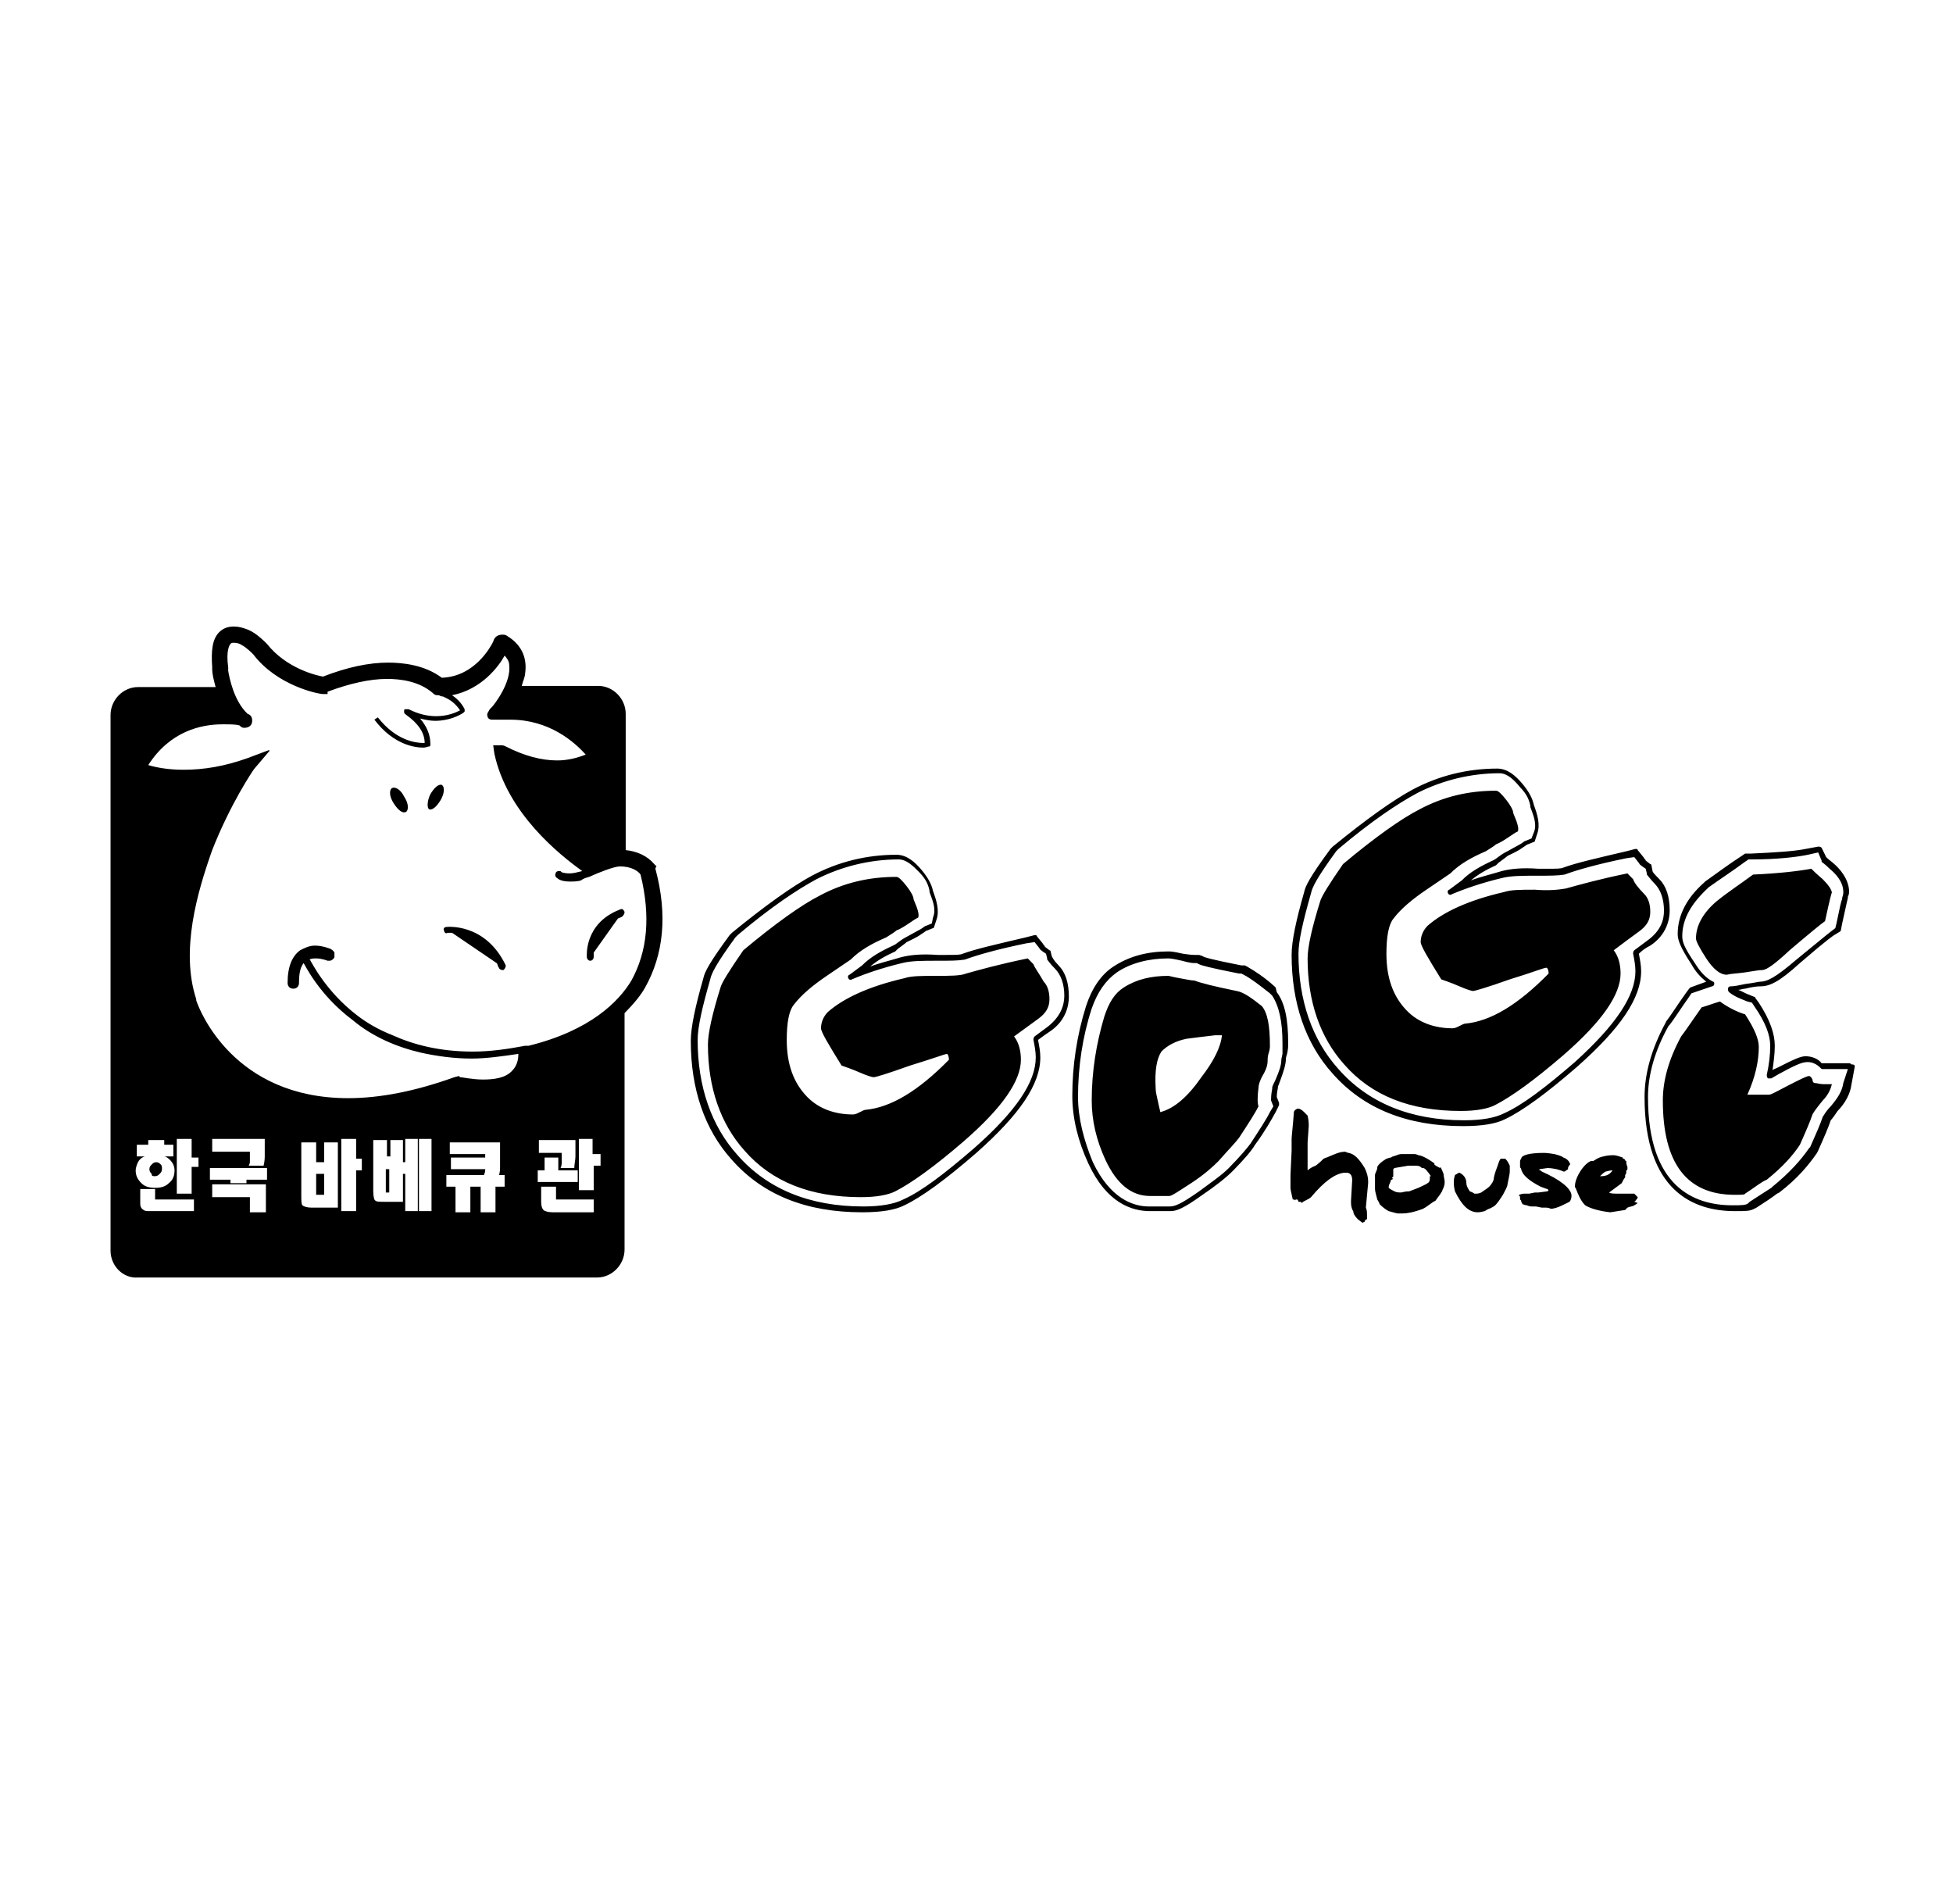 <svg width="159" height="155" viewBox="0 0 159 155" fill="none" xmlns="http://www.w3.org/2000/svg">
<path d="M111.106 95.083C111.292 95.462 111.385 95.841 111.385 96.126C111.385 96.22 111.385 96.22 111.385 96.315L111.199 98.306C111.292 98.496 111.292 98.685 111.292 98.969C111.292 99.159 111.292 99.254 111.292 99.254C111.199 99.254 111.106 99.349 111.106 99.444L110.92 99.538L110.548 99.254C110.269 98.969 110.176 98.78 110.176 98.59C110.083 98.496 109.99 98.211 109.99 97.927C109.99 97.832 109.99 97.737 109.99 97.737L110.083 96.126V96.031C110.083 95.651 109.897 95.462 109.618 95.462C109.618 95.462 109.525 95.462 109.432 95.462C108.688 95.557 107.851 96.126 106.735 97.453C106.642 97.547 106.456 97.642 106.084 97.832L105.991 97.927L105.898 97.832H105.806H105.713C105.713 97.832 105.713 97.737 105.62 97.642C105.527 97.642 105.434 97.642 105.434 97.737C105.434 97.642 105.341 97.642 105.248 97.642C105.155 97.168 105.062 96.884 105.062 96.694V95.746C105.062 95.651 105.062 95.651 105.062 95.651L105.155 93.661C105.155 93.566 105.155 93.471 105.155 93.376C105.155 93.281 105.155 93.281 105.155 93.187C105.155 93.092 105.155 93.092 105.155 92.997C105.155 92.997 105.155 92.902 105.155 92.713C105.155 92.523 105.248 91.765 105.341 90.532C105.341 90.437 105.434 90.343 105.62 90.248H105.713C105.806 90.248 105.991 90.343 106.177 90.532C106.27 90.627 106.363 90.722 106.456 90.817C106.549 91.196 106.549 91.48 106.549 91.67L106.456 92.997V93.376V93.85V95.272C106.549 95.177 106.828 94.988 107.107 94.893C107.107 94.893 107.386 94.704 107.758 94.324C107.944 94.23 108.037 94.23 108.223 94.135C108.688 93.945 109.06 93.755 109.525 93.755C109.711 93.85 109.804 93.85 109.804 93.85C110.269 93.945 110.641 94.324 111.106 95.083ZM117.523 95.557C117.523 95.746 117.616 96.031 117.616 96.22C117.616 96.505 117.523 96.694 117.43 96.884C117.43 96.884 117.43 96.979 117.337 97.073C117.244 97.263 117.058 97.453 116.872 97.737C116.5 97.927 116.221 98.211 115.849 98.401C115.105 98.685 114.547 98.78 114.175 98.78H113.896H113.803C113.71 98.78 113.431 98.685 113.059 98.59C112.873 98.496 112.594 98.306 112.315 98.022C112.315 97.927 112.222 97.832 112.129 97.642C112.036 97.263 111.943 96.979 111.943 96.789V96.315V95.651C111.943 95.651 111.943 95.557 112.036 95.367C112.129 95.177 112.129 95.083 112.129 94.988C112.222 94.798 112.408 94.609 112.873 94.324C112.966 94.324 113.059 94.23 113.245 94.23C113.245 94.23 113.338 94.135 113.431 94.135L113.71 94.04C113.896 93.945 114.082 93.945 114.175 93.945H115.105C115.198 93.945 115.291 93.945 115.477 94.04C115.663 94.04 116.128 94.23 116.779 94.704V94.798C116.872 94.893 117.058 94.988 117.244 95.083C117.244 94.893 117.337 95.083 117.523 95.557ZM116.5 95.746C116.221 95.367 116.035 95.083 115.849 95.083H115.756C115.663 94.988 115.57 94.893 115.291 94.893H115.198H114.64L113.524 95.083L113.431 95.177V95.557C113.431 95.557 113.431 95.651 113.431 95.746C113.431 95.746 113.431 95.841 113.338 95.841C113.338 95.936 113.338 95.936 113.431 95.936C113.338 96.031 113.338 96.031 113.245 96.031C113.245 96.031 113.245 96.126 113.152 96.315C113.059 96.505 113.059 96.6 113.059 96.6C113.059 96.6 113.059 96.6 113.059 96.694C113.152 96.789 113.338 96.884 113.524 96.979C113.71 97.073 113.896 97.073 114.082 97.073C114.454 96.979 114.64 96.979 114.733 96.979L115.477 96.694C115.849 96.505 116.128 96.41 116.221 96.315C116.407 96.22 116.407 96.031 116.407 95.936V95.746H116.5ZM122.916 95.177C122.916 95.083 122.916 95.083 122.916 94.988C122.916 94.893 122.916 94.893 122.916 94.893C122.823 94.704 122.73 94.514 122.637 94.419C122.544 94.324 122.544 94.324 122.544 94.324H122.358C122.358 94.324 122.358 94.324 122.265 94.324H122.172C122.079 94.419 121.986 94.704 121.893 94.988C121.707 95.462 121.614 95.841 121.614 95.936C121.614 96.126 121.428 96.41 121.242 96.6C121.149 96.694 120.87 96.884 120.591 97.073C120.405 97.168 120.219 97.168 120.219 97.168H120.033C120.033 97.168 119.94 97.073 119.661 96.979C119.475 96.694 119.382 96.505 119.382 96.315C119.382 95.936 119.196 95.651 118.824 95.462C118.732 95.462 118.639 95.557 118.453 95.651C118.36 95.936 118.36 96.126 118.36 96.22C118.36 96.41 118.36 96.6 118.453 96.979C119.01 98.116 119.568 98.685 120.312 98.685C120.405 98.685 120.498 98.685 120.87 98.59C121.056 98.496 121.149 98.401 121.242 98.401C121.428 98.306 121.707 98.211 121.893 97.927C121.986 97.832 122.172 97.547 122.358 97.263C122.544 96.884 122.73 96.6 122.73 96.41C122.823 95.936 122.916 95.557 122.916 95.367C122.916 95.367 122.916 95.367 122.916 95.177C122.916 95.272 122.916 95.177 122.916 95.177ZM125.52 95.367C125.427 95.272 125.427 95.272 125.334 95.272C125.334 95.272 125.334 95.272 125.334 95.177L125.985 95.083C126.078 95.083 126.264 95.083 126.729 95.177C127.101 95.272 127.287 95.367 127.287 95.367H127.38L127.659 95.177V95.083C127.659 95.083 127.659 94.988 127.752 94.893C127.752 94.798 127.845 94.798 127.845 94.798C127.752 94.514 127.566 94.324 127.287 94.23C127.194 94.135 126.915 94.04 126.543 93.945C125.985 93.85 125.706 93.85 125.706 93.85C124.497 93.85 123.846 94.04 123.846 94.324C123.753 94.419 123.753 94.514 123.753 94.514V94.988C123.753 95.083 123.846 95.083 123.846 95.177C123.939 95.651 124.497 96.126 125.427 96.6C125.706 96.694 125.892 96.789 125.985 96.789C126.078 96.884 126.078 96.884 126.078 96.884C126.078 96.884 126.078 96.884 125.985 96.979L125.241 97.073H124.962L124.497 97.168H124.125C124.032 97.168 123.939 97.168 123.66 97.263C123.66 97.358 123.753 97.358 123.753 97.453C123.753 97.547 123.753 97.547 123.753 97.642L123.846 97.737C123.846 97.737 123.846 97.737 123.846 97.832C123.939 97.927 123.939 98.022 123.939 98.022C124.032 98.022 124.125 98.116 124.311 98.116C124.497 98.211 124.683 98.211 124.683 98.211H125.055L125.52 98.306C125.613 98.306 125.613 98.306 125.799 98.306H125.892C126.078 98.306 126.264 98.401 126.264 98.401C126.45 98.401 126.822 98.306 127.194 98.116C127.566 97.927 127.845 97.832 127.845 97.737C127.938 97.547 127.938 97.453 127.938 97.263C127.845 96.694 127.008 96.031 125.52 95.367ZM133.238 97.737C133.238 97.737 133.145 97.737 133.052 97.832C133.145 97.832 133.238 97.927 133.331 97.927C133.331 97.927 133.238 98.022 133.052 98.116C132.959 98.211 132.68 98.211 132.494 98.306C132.401 98.401 132.401 98.401 132.308 98.496L131.1 98.685C130.263 98.59 129.519 98.401 129.054 98.116C128.682 97.737 128.496 97.263 128.31 96.789C128.31 96.694 128.217 96.694 128.217 96.6C128.217 96.315 128.31 95.936 128.589 95.462C128.868 94.988 129.24 94.609 129.519 94.514C129.519 94.514 129.612 94.514 129.705 94.514C129.891 94.419 130.077 94.23 130.542 94.135C130.914 94.04 131.193 94.04 131.379 94.04C131.565 94.04 131.843 94.135 132.122 94.23V94.324C132.215 94.324 132.215 94.324 132.308 94.419C132.308 94.419 132.308 94.514 132.401 94.514C132.401 94.609 132.401 94.798 132.494 94.988V95.177C132.494 95.177 132.494 95.272 132.401 95.272V95.367C132.401 95.462 132.401 95.557 132.308 95.651C132.308 95.651 132.308 95.746 132.308 95.841C132.215 95.936 132.122 96.126 132.029 96.315L131.007 97.073C131.1 97.168 131.379 97.168 131.843 97.168H133.052C133.145 97.263 133.238 97.358 133.331 97.453C133.331 97.547 133.238 97.642 133.145 97.737C133.331 97.737 133.331 97.737 133.238 97.737ZM131.286 95.272C131.007 95.272 130.821 95.367 130.728 95.367C130.542 95.462 130.356 95.651 130.263 95.746C130.263 95.746 130.263 95.746 130.356 95.746C130.821 95.746 131.1 95.557 131.286 95.272ZM86.184 78.587C86.742 79.156 87.021 80.009 87.021 81.147C87.021 81.905 86.742 83.138 85.44 83.991C85.161 84.18 84.882 84.37 84.51 84.654C84.603 85.129 84.696 85.603 84.696 86.076C84.696 88.257 83.022 90.722 79.489 93.85C76.978 96.031 75.025 97.453 73.63 98.116C72.886 98.496 71.77 98.685 70.189 98.685C65.633 98.685 62.099 97.263 59.588 94.419C57.356 91.954 56.24 88.636 56.24 84.749C56.24 83.612 56.612 81.905 57.263 79.63C57.356 79.156 57.728 78.398 59.402 76.122L59.495 76.028L59.588 75.933C62.378 73.657 64.517 72.141 66.098 71.287C68.236 70.15 70.561 69.581 72.979 69.581C73.816 69.581 74.467 70.15 75.025 70.814C75.583 71.477 75.862 72.046 75.955 72.52C76.234 73.278 76.513 74.132 76.234 74.89L76.048 75.459C76.048 75.554 75.955 75.554 75.955 75.554L75.49 75.743C75.397 75.743 75.211 75.933 75.025 76.028C74.653 76.312 74.188 76.502 73.816 76.691C73.723 76.786 73.444 76.976 73.072 77.26L72.979 77.355L72.886 77.45C72.049 77.829 71.398 78.208 70.84 78.682C71.584 78.398 72.421 78.208 73.351 77.924C74.095 77.734 75.025 77.639 76.327 77.734C76.606 77.734 76.792 77.734 77.071 77.734C77.815 77.734 78.187 77.734 78.373 77.639C79.395 77.26 81.069 76.881 83.487 76.312L84.231 76.122C84.324 76.122 84.417 76.122 84.417 76.217L84.882 76.786C84.975 76.976 85.068 76.976 85.068 77.07L85.44 77.355C85.533 77.355 85.533 77.45 85.533 77.45L85.626 77.829C85.719 78.018 85.812 78.208 86.184 78.587ZM86.649 81.052C86.649 80.104 86.37 79.346 85.905 78.872C85.44 78.398 85.347 78.208 85.254 78.113C85.254 78.113 85.254 78.113 85.254 78.018L85.161 77.639L84.882 77.45C84.789 77.355 84.696 77.355 84.603 77.165L84.231 76.691L83.58 76.786C81.255 77.26 79.582 77.734 78.559 78.113C78.001 78.208 77.35 78.208 76.327 78.208C75.118 78.208 74.188 78.208 73.444 78.398C71.863 78.777 70.468 79.251 69.352 79.725C69.259 79.82 69.073 79.725 69.073 79.63C68.98 79.535 69.073 79.346 69.166 79.346L70.189 78.587C70.84 77.924 71.677 77.45 72.7 76.976L72.886 76.881C73.258 76.596 73.537 76.407 73.723 76.312C74.095 76.122 74.56 75.838 74.932 75.648C75.118 75.554 75.304 75.364 75.397 75.364L75.862 75.174L75.955 74.7C76.234 74.037 75.955 73.373 75.676 72.615C75.676 72.615 75.676 72.615 75.676 72.52C75.583 72.046 75.397 71.572 74.839 71.003C74.374 70.529 73.816 69.96 73.165 69.96C70.84 69.96 68.515 70.529 66.47 71.572C64.889 72.425 62.75 73.847 60.053 76.122L59.96 76.217L59.867 76.312C58.286 78.492 57.914 79.251 57.821 79.725C57.17 82 56.798 83.612 56.798 84.654C56.798 88.447 57.914 91.67 60.053 94.04C62.471 96.789 65.912 98.211 70.282 98.211C71.677 98.211 72.793 98.022 73.537 97.642C75.025 96.979 76.885 95.557 79.303 93.471C82.743 90.437 84.324 88.067 84.324 86.076C84.324 85.603 84.231 85.129 84.138 84.654C84.138 84.56 84.138 84.465 84.231 84.37C84.603 84.086 84.882 83.896 85.254 83.612C86.37 82.758 86.649 81.811 86.649 81.052ZM84.138 78.492C84.045 78.398 83.859 78.208 83.673 78.018C81.348 78.492 79.674 78.966 78.652 79.251C78.187 79.44 77.35 79.44 76.141 79.44C75.025 79.44 74.188 79.44 73.63 79.63C70.747 80.294 68.701 81.242 67.4 82.379C67.028 82.758 66.841 83.233 66.841 83.707C66.841 83.991 67.4 84.939 68.515 86.74C68.794 86.835 69.352 87.025 70.003 87.309C70.654 87.593 71.026 87.688 71.119 87.688C71.305 87.688 72.235 87.404 74.095 86.74C75.955 86.171 76.978 85.792 77.071 85.792C77.164 85.792 77.257 85.982 77.257 86.266C74.746 88.826 72.514 90.153 70.468 90.343C70.375 90.343 70.189 90.437 70.003 90.532C69.817 90.627 69.631 90.722 69.445 90.722C67.957 90.722 66.656 90.248 65.726 89.3C64.61 88.162 64.052 86.645 64.052 84.654C64.052 83.233 64.238 82.284 64.61 81.811C65.261 80.957 66.191 80.199 67.306 79.44L69.259 78.113C70.003 77.355 71.026 76.786 72.142 76.312C72.607 76.028 72.886 75.838 72.979 75.743C73.537 75.554 74.467 74.795 74.746 74.7C74.932 74.321 74.374 73.278 74.374 73.183C74.374 72.994 74.188 72.615 73.816 72.141C73.444 71.667 73.165 71.382 72.979 71.382C70.747 71.382 68.701 71.856 66.749 72.899C65.261 73.657 63.122 75.174 60.518 77.355C59.402 78.966 58.751 80.009 58.658 80.388C58.007 82.474 57.635 84.086 57.635 85.034C57.635 88.541 58.658 91.48 60.611 93.661C62.843 96.22 66.005 97.453 70.096 97.453C71.398 97.453 72.328 97.263 72.886 96.979C74.188 96.315 76.048 94.988 78.466 92.902C81.627 90.153 83.115 87.973 83.115 86.266C83.115 85.508 82.929 84.844 82.557 84.37C83.208 83.896 83.859 83.422 84.51 82.948C85.161 82.474 85.44 82 85.44 81.337C85.44 80.673 85.254 80.199 84.975 79.914C84.603 79.251 84.231 78.777 84.138 78.492ZM133.424 77.639C133.517 78.113 133.61 78.587 133.61 79.061C133.61 81.242 131.936 83.707 128.403 86.835C125.892 89.015 123.939 90.437 122.544 91.101C121.8 91.48 120.684 91.67 119.103 91.67C114.547 91.67 111.013 90.248 108.502 87.404C106.27 84.939 105.155 81.621 105.155 77.734C105.155 76.596 105.527 74.89 106.177 72.615C106.27 72.141 106.642 71.382 108.316 69.107L108.409 69.012L108.502 68.918C111.292 66.642 113.431 65.125 115.012 64.272C117.151 63.135 119.475 62.566 121.893 62.566C122.73 62.566 123.381 63.135 123.939 63.798C124.497 64.462 124.776 65.031 124.869 65.505C125.148 66.263 125.427 67.116 125.148 67.875L124.962 68.444C124.962 68.538 124.869 68.538 124.869 68.538L124.404 68.728C124.311 68.728 124.125 68.918 123.939 69.012C123.567 69.297 123.102 69.486 122.73 69.676C122.637 69.771 122.358 69.96 121.986 70.245L121.893 70.34L121.8 70.434C120.963 70.814 120.312 71.193 119.754 71.667C120.498 71.382 121.335 71.193 122.265 70.908C123.009 70.719 123.939 70.624 125.241 70.719C125.52 70.719 125.706 70.719 125.985 70.719C126.729 70.719 127.101 70.719 127.287 70.624C128.31 70.245 129.984 69.865 132.401 69.297L133.145 69.107C133.238 69.107 133.331 69.107 133.331 69.202L133.796 69.771C133.889 69.96 133.982 69.96 133.982 70.055L134.354 70.34C134.447 70.34 134.447 70.434 134.447 70.434L134.54 70.908C134.54 71.003 134.726 71.193 135.098 71.572C135.656 72.141 135.935 72.994 135.935 74.132C135.935 74.89 135.656 76.122 134.354 76.976C133.982 77.165 133.703 77.355 133.424 77.639ZM133.145 79.061C133.145 78.587 133.052 78.113 132.959 77.639C132.959 77.544 132.959 77.45 133.052 77.355C133.424 77.07 133.703 76.881 134.075 76.596C135.284 75.743 135.47 74.795 135.47 74.132C135.47 73.183 135.191 72.425 134.726 71.951C134.354 71.572 134.168 71.287 134.075 71.193C134.075 71.193 134.075 71.193 134.075 71.098L133.982 70.719L133.703 70.529C133.61 70.434 133.517 70.434 133.424 70.245L133.052 69.771L132.401 69.865C130.077 70.34 128.403 70.814 127.38 71.193C126.822 71.287 126.171 71.287 125.148 71.287C123.939 71.287 123.009 71.287 122.265 71.477C120.684 71.856 119.289 72.33 118.174 72.804C118.081 72.899 117.895 72.804 117.895 72.71C117.802 72.615 117.895 72.425 117.988 72.425L119.01 71.667C119.661 71.003 120.498 70.529 121.521 70.055L121.707 69.96C122.079 69.676 122.358 69.486 122.544 69.391C122.916 69.202 123.381 68.918 123.753 68.728C123.939 68.633 124.125 68.444 124.218 68.444L124.683 68.254L124.869 67.78C125.148 67.116 124.869 66.453 124.59 65.694C124.59 65.694 124.59 65.694 124.59 65.599C124.497 65.125 124.311 64.651 123.753 64.083C123.288 63.514 122.73 62.945 122.079 62.945C119.754 62.945 117.43 63.514 115.384 64.557C113.803 65.41 111.664 66.832 108.967 69.107L108.874 69.202L108.781 69.297C107.2 71.477 106.828 72.236 106.735 72.71C106.084 74.985 105.713 76.596 105.713 77.639C105.713 81.431 106.828 84.654 108.967 87.025C111.385 89.774 114.826 91.196 119.196 91.196C120.591 91.196 121.707 91.006 122.451 90.627C123.939 89.963 125.799 88.541 128.217 86.456C131.565 83.422 133.145 81.052 133.145 79.061ZM133.424 75.838C134.075 75.364 134.354 74.89 134.354 74.226C134.354 73.563 134.168 73.089 133.889 72.804C133.331 72.236 133.052 71.856 132.959 71.572C132.866 71.477 132.68 71.287 132.494 71.098C130.17 71.572 128.496 72.046 127.473 72.33C126.915 72.425 126.078 72.52 124.962 72.425C123.846 72.425 123.009 72.425 122.451 72.615C119.568 73.278 117.523 74.226 116.221 75.364C115.849 75.743 115.663 76.217 115.663 76.691C115.663 76.976 116.221 77.924 117.337 79.725C117.616 79.82 118.174 80.009 118.824 80.294C119.475 80.578 119.847 80.673 119.94 80.673C120.033 80.673 121.056 80.388 122.916 79.725C124.776 79.156 125.706 78.777 125.892 78.777C125.985 78.777 126.078 78.966 126.078 79.251C123.567 81.811 121.335 83.138 119.289 83.327C119.196 83.327 119.01 83.422 118.824 83.517C118.639 83.612 118.453 83.707 118.267 83.707C116.779 83.707 115.477 83.233 114.547 82.284C113.431 81.147 112.873 79.63 112.873 77.639C112.873 76.217 113.059 75.269 113.431 74.795C114.082 73.942 115.012 73.183 116.128 72.425L118.081 71.098C118.825 70.34 119.847 69.771 120.963 69.297C121.428 69.012 121.707 68.823 121.8 68.728C122.358 68.538 123.288 67.78 123.567 67.685C123.753 67.306 123.195 66.263 123.195 66.168C123.195 65.979 123.009 65.599 122.637 65.125C122.265 64.651 121.986 64.367 121.8 64.367C119.568 64.367 117.523 64.841 115.57 65.884C114.082 66.642 111.943 68.159 109.339 70.34C108.223 71.951 107.572 72.994 107.479 73.373C106.828 75.459 106.456 77.07 106.456 78.018C106.456 81.526 107.479 84.465 109.432 86.645C111.664 89.205 114.826 90.437 118.917 90.437C120.219 90.437 121.149 90.248 121.707 89.963C123.009 89.3 124.869 87.973 127.287 85.887C130.449 83.138 131.936 80.957 131.936 79.251C131.936 78.492 131.751 77.829 131.379 77.355C132.122 76.786 132.773 76.312 133.424 75.838ZM103.946 80.768C104.597 81.621 104.876 82.948 104.876 84.939C104.876 85.129 104.876 85.413 104.783 85.792C104.69 86.076 104.69 86.171 104.69 86.171C104.69 86.645 104.504 87.214 104.225 87.973C104.132 88.257 104.039 88.447 104.039 88.447V88.541C103.946 89.015 103.946 89.205 103.946 89.3L104.132 89.774C104.132 89.869 104.132 89.963 104.132 89.963L103.853 90.532C103.481 91.196 103.016 92.049 102.179 93.187C101.9 93.661 101.342 94.324 100.412 95.272C99.854 95.841 99.017 96.505 97.901 97.263C96.32 98.401 95.762 98.59 95.297 98.59H93.624C92.136 98.59 90.09 97.927 88.602 94.704C87.765 92.902 87.3 91.006 87.3 89.205C87.3 86.74 87.672 84.275 88.416 81.905C88.881 80.483 89.625 79.346 90.648 78.682C91.95 77.829 93.438 77.45 95.111 77.45C95.297 77.45 95.483 77.45 96.32 77.639C96.971 77.734 97.157 77.734 97.25 77.734H97.529H97.622L97.901 77.829C97.994 77.924 98.645 78.113 101.063 78.587H101.249C101.249 78.587 101.249 78.587 101.342 78.587L101.528 78.682C102.179 79.061 102.923 79.535 103.76 80.294L103.853 80.388L103.946 80.768ZM104.411 84.939C104.411 83.138 104.132 81.905 103.574 81.052L103.481 80.957L103.388 80.862C102.551 80.199 101.807 79.63 101.249 79.346L101.063 79.251H100.877C98.459 78.777 97.808 78.587 97.622 78.492L97.436 78.398H97.25C97.157 78.398 96.878 78.398 96.227 78.208C95.39 78.018 95.204 78.018 95.111 78.018C93.531 78.018 92.043 78.398 90.927 79.156C89.997 79.82 89.346 80.768 88.881 82.095C88.137 84.37 87.765 86.835 87.765 89.3C87.765 91.006 88.23 92.807 88.974 94.609C90.369 97.547 92.229 98.211 93.531 98.211H95.204C95.669 98.211 96.134 98.022 97.622 96.979C98.645 96.22 99.482 95.651 100.04 95.083C100.97 94.135 101.528 93.471 101.807 93.092C102.551 91.954 103.109 91.101 103.388 90.532L103.667 90.058L103.481 89.584V89.489C103.481 89.395 103.481 89.11 103.574 88.636V88.541C103.574 88.447 103.667 88.257 103.853 87.878C104.132 87.214 104.318 86.74 104.318 86.266C104.318 86.266 104.318 86.171 104.411 85.792C104.411 85.318 104.411 85.129 104.411 84.939ZM102.737 81.905C103.202 82.474 103.388 83.517 103.388 85.129C103.388 85.223 103.388 85.413 103.295 85.697C103.202 85.982 103.202 86.171 103.202 86.361C103.202 86.645 103.109 87.025 102.83 87.499C102.551 87.973 102.458 88.352 102.458 88.541C102.365 89.3 102.365 89.774 102.458 90.058C102.179 90.627 101.621 91.48 100.877 92.618C100.598 92.997 100.04 93.566 99.203 94.514C98.738 94.988 97.994 95.651 96.971 96.315C95.948 96.979 95.39 97.358 95.204 97.358H93.624C92.136 97.358 90.927 96.41 89.997 94.419C89.253 92.807 88.881 91.196 88.881 89.584C88.881 87.214 89.253 84.939 89.904 82.758C90.276 81.621 90.741 80.862 91.485 80.388C92.507 79.725 93.716 79.44 95.111 79.44C95.204 79.44 95.483 79.535 96.041 79.63C96.599 79.725 96.971 79.82 97.25 79.82C97.715 80.009 98.831 80.294 100.691 80.673C101.249 80.768 101.9 81.242 102.737 81.905ZM99.482 84.275H98.924C98.087 84.37 97.343 84.465 96.599 84.56C95.669 84.749 95.018 85.129 94.553 85.603C94.181 86.171 93.995 87.119 94.088 88.636C94.088 88.921 94.181 89.205 94.274 89.679C94.367 90.153 94.46 90.437 94.46 90.532C95.576 90.248 96.692 89.3 97.808 87.688C98.831 86.361 99.389 85.223 99.482 84.275ZM151 86.835L150.721 88.352C150.628 89.015 150.256 89.774 149.605 90.437C149.233 91.006 149.047 91.196 149.047 91.196C148.861 91.765 148.489 92.618 148.024 93.661L147.931 93.85C147.28 94.798 146.35 95.936 144.862 97.073L144.676 97.168C144.305 97.453 143.747 97.832 143.003 98.306L142.817 98.401C142.445 98.59 142.166 98.59 141.236 98.59C137.888 98.59 133.889 96.979 133.889 89.3C133.889 87.404 134.447 85.413 135.563 83.327L135.656 83.138C136.028 82.664 136.493 81.905 137.237 80.862L137.516 80.483L137.609 80.388L138.911 79.914C138.446 79.535 138.074 79.156 137.702 78.492C136.772 77.07 136.586 76.502 136.586 76.028C136.586 74.511 137.33 73.089 138.725 71.856L138.818 71.761C139.748 71.098 140.771 70.34 141.794 69.676L142.073 69.486H142.166H142.538C144.584 69.391 146.071 69.297 147.001 69.107L148.024 68.918C148.117 68.918 148.21 68.918 148.303 69.012L148.675 69.771C148.768 69.865 148.861 69.96 149.233 70.245C149.791 70.719 150.442 71.477 150.535 72.425V72.52V72.615C150.535 72.71 150.535 72.804 150.442 72.994C150.442 72.994 150.442 72.994 150.442 73.089C150.442 73.089 150.349 73.468 149.977 75.174L149.884 75.648C149.884 75.743 149.884 75.743 149.791 75.838L149.326 76.122C149.326 76.122 148.954 76.312 146.536 78.398C144.769 80.009 144.026 80.294 143.282 80.294C143.189 80.294 142.817 80.294 142.073 80.483C141.887 80.483 141.701 80.578 141.515 80.578C141.794 80.673 142.073 80.862 142.352 80.957L142.817 81.147C142.91 81.147 142.91 81.242 142.91 81.242L143.189 81.621C144.119 83.043 144.491 84.18 144.491 85.129C144.491 85.792 144.398 86.456 144.305 87.119C144.398 87.025 144.491 87.025 144.676 86.93C146.164 86.171 146.629 85.982 147.001 85.982C147.466 85.982 148.024 86.171 148.303 86.55H148.396H150.535C150.628 86.55 150.628 86.55 150.721 86.645C151 86.645 151 86.74 151 86.835ZM150.442 87.025H148.396C148.303 87.025 148.303 87.025 148.21 86.93C147.931 86.645 147.559 86.456 147.187 86.456C146.815 86.456 146.443 86.55 145.048 87.309C144.676 87.499 144.398 87.688 144.212 87.783C144.119 87.783 144.026 87.783 143.933 87.783C143.84 87.688 143.84 87.593 143.84 87.499C144.026 86.645 144.119 85.887 144.119 85.129C144.119 84.275 143.747 83.233 142.817 81.905L142.631 81.621L142.259 81.526C141.794 81.337 141.236 81.147 140.771 80.768C140.678 80.673 140.678 80.578 140.678 80.483C140.678 80.388 140.771 80.294 140.864 80.294C141.236 80.294 141.608 80.199 142.073 80.104C142.817 80.009 143.189 79.914 143.282 79.914C143.84 79.914 144.491 79.63 146.257 78.113C148.675 76.122 149.047 75.838 149.047 75.838L149.419 75.554L149.512 75.174C149.791 73.847 149.884 73.373 149.977 73.183C149.977 73.183 149.977 73.183 149.977 73.089C150.07 72.804 150.07 72.71 150.07 72.615C150.07 71.761 149.419 71.098 148.954 70.719C148.582 70.34 148.396 70.245 148.303 70.15C148.303 70.15 148.303 70.15 148.303 70.055L148.024 69.391L147.187 69.581C146.257 69.771 144.676 69.96 142.631 69.96H142.352L142.073 70.15C141.05 70.908 140.027 71.572 139.097 72.236L139.004 72.33C137.702 73.563 136.958 74.795 136.958 76.217C136.958 76.691 137.144 77.165 137.981 78.398C138.446 79.156 138.911 79.63 139.469 79.914C139.562 79.914 139.562 80.009 139.562 80.104C139.562 80.199 139.469 80.294 139.376 80.294L137.702 80.862L137.516 81.147C136.772 82.19 136.307 82.948 135.935 83.422L135.842 83.517C134.726 85.508 134.168 87.499 134.168 89.3C134.168 96.6 137.888 98.116 141.05 98.116C141.794 98.116 142.166 98.116 142.352 97.927L142.445 97.832C143.189 97.358 143.747 96.979 144.212 96.694L144.305 96.6C145.699 95.462 146.629 94.419 147.28 93.471L147.373 93.376C147.838 92.333 148.21 91.48 148.396 90.911C148.489 90.817 148.582 90.532 149.047 90.058C149.605 89.395 149.977 88.826 150.07 88.162L150.442 87.025ZM147.559 87.878C147.466 87.688 147.373 87.593 147.28 87.593C147.094 87.593 146.536 87.878 145.606 88.352C144.676 88.826 144.212 89.11 144.026 89.11C143.003 89.11 142.445 89.11 142.259 89.11C142.91 87.688 143.189 86.361 143.189 85.223C143.189 84.56 142.817 83.707 142.073 82.569C141.422 82.379 140.678 82 140.027 81.526C139.376 81.716 138.911 81.905 138.539 82C137.795 83.043 137.237 83.896 136.865 84.37C135.842 86.266 135.377 87.973 135.377 89.584C135.377 94.704 137.33 97.263 141.236 97.263C141.701 97.263 142.073 97.263 142.073 97.168C142.817 96.694 143.375 96.22 143.84 96.031C145.141 94.988 145.978 94.04 146.536 93.187C147.001 92.144 147.373 91.291 147.559 90.722C147.652 90.532 147.931 90.153 148.396 89.584C148.861 89.11 149.047 88.636 149.14 88.257C149.047 88.257 148.768 88.257 148.489 88.257C148.117 88.257 147.931 88.162 147.745 88.162C147.652 88.162 147.559 88.067 147.559 87.878ZM142.073 79.156C142.724 79.061 143.189 78.966 143.468 78.966C143.84 78.966 144.583 78.398 145.699 77.355C147.373 75.933 148.303 75.174 148.582 74.985C148.954 73.278 149.14 72.52 149.14 72.71C149.14 72.425 148.861 72.046 148.396 71.572C147.838 71.098 147.559 70.814 147.466 70.719C146.443 70.908 144.862 71.098 142.724 71.193C141.701 71.951 140.678 72.615 139.748 73.373C138.632 74.321 138.074 75.364 138.074 76.407C138.074 76.596 138.353 77.165 138.911 78.018C139.469 78.872 140.027 79.346 140.585 79.346C140.957 79.251 141.422 79.251 142.073 79.156ZM36.34 75.459C36.154 75.459 36.061 75.648 36.154 75.743C36.154 75.933 36.34 76.028 36.433 75.933C36.433 75.933 36.526 75.933 36.805 75.933L40.432 78.398C40.525 78.492 40.525 78.682 40.618 78.777C40.618 78.872 40.803 78.966 40.897 78.966H40.989C41.083 78.872 41.175 78.777 41.175 78.587C39.502 75.08 36.34 75.459 36.34 75.459ZM50.475 74.037C47.499 75.174 47.778 77.924 47.778 77.924C47.778 78.018 47.871 78.208 48.057 78.208C48.243 78.208 48.336 78.018 48.336 77.924C48.336 77.924 48.336 77.734 48.336 77.544L50.289 74.795C50.382 74.7 50.568 74.7 50.661 74.606C50.754 74.511 50.847 74.416 50.847 74.226C50.754 74.037 50.661 73.942 50.475 74.037ZM31.876 64.177C31.69 64.367 31.69 64.841 32.062 65.41C32.434 65.979 32.806 66.263 33.085 66.073C33.271 65.884 33.271 65.41 32.899 64.841C32.62 64.272 32.155 63.988 31.876 64.177ZM35.968 63.893C35.689 63.798 35.317 64.177 35.038 64.651C34.759 65.22 34.759 65.789 34.945 65.884C35.224 65.979 35.596 65.599 35.875 65.125C36.154 64.651 36.247 64.083 35.968 63.893ZM31.411 97.073H31.69V95.177H31.411V97.073ZM12.627 95.746C12.813 95.746 12.906 95.651 12.999 95.557C13.092 95.462 13.185 95.367 13.185 95.177C13.185 94.988 13.185 94.893 13.092 94.798C12.999 94.704 12.906 94.609 12.72 94.609C12.534 94.609 12.441 94.704 12.348 94.798C12.255 94.893 12.162 94.988 12.162 95.177C12.162 95.367 12.255 95.462 12.348 95.557C12.348 95.746 12.441 95.746 12.627 95.746ZM53.358 70.719C54.38 74.511 54.008 77.734 52.521 80.388C52.149 81.052 51.591 81.716 50.847 82.474V101.719C50.847 102.951 49.824 103.994 48.615 103.994H11.232C10.023 104.089 9 103.046 9 101.814V58.205C9 56.972 10.023 55.93 11.232 55.93H17.555C17.369 55.266 17.276 54.792 17.276 54.508C17.276 54.508 17.276 54.413 17.276 54.318C17.183 52.991 17.276 52.043 17.834 51.474C18.113 51.19 18.485 51 19.043 51C19.415 51 19.787 51.095 20.252 51.284C20.903 51.569 21.554 52.232 21.74 52.422C23.321 54.413 25.739 54.982 26.297 55.077C28.25 54.318 30.016 53.939 31.597 53.939C32.806 53.939 34.573 54.128 35.968 55.171C38.665 55.077 39.967 52.612 40.153 52.232C40.246 51.853 40.525 51.664 40.897 51.664C40.989 51.664 41.175 51.664 41.269 51.758C42.384 52.422 42.942 53.465 42.756 54.792C42.756 55.077 42.57 55.456 42.477 55.835H48.708C49.917 55.835 50.94 56.878 50.94 58.11V69.202C51.87 69.297 52.707 69.676 53.265 70.34C53.358 70.434 53.358 70.434 53.451 70.529C53.358 70.624 53.358 70.719 53.358 70.719ZM11.511 96.315C11.79 96.6 12.162 96.694 12.627 96.694C13.092 96.694 13.464 96.6 13.743 96.315C14.115 96.031 14.208 95.651 14.208 95.272C14.208 94.988 14.115 94.704 13.836 94.419C13.65 94.23 13.464 94.135 13.371 94.135H14.115V93.187H13.371V92.807H12.069V93.187H11.139V94.135H11.79C11.511 94.23 11.325 94.419 11.232 94.609C11.139 94.798 11.046 95.083 11.046 95.272C11.046 95.746 11.232 96.031 11.511 96.315ZM15.695 97.642H12.627V96.789H11.418V98.022C11.418 98.211 11.511 98.401 11.697 98.496C11.79 98.59 11.976 98.59 12.255 98.59H15.789V97.642H15.695ZM16.067 94.23H15.602V92.713H14.394V97.168H15.602V94.988H16.16V94.23H16.067ZM21.647 96.41H17.276V97.453H20.345V98.685H21.647V96.41ZM21.74 95.083H17.09V96.031H18.764V96.315H20.066V96.031H21.74V95.083ZM20.345 93.755V94.135C20.345 94.324 20.345 94.419 20.345 94.514C20.345 94.609 20.345 94.704 20.252 94.893H21.461C21.554 94.514 21.554 94.23 21.554 94.04C21.554 93.85 21.554 93.566 21.554 93.187V92.713H17.276V93.755H20.345ZM27.506 92.997H26.39V94.609H25.739V92.997H24.53V97.263C24.53 97.737 24.53 98.022 24.623 98.116C24.716 98.211 24.995 98.306 25.367 98.306H27.506V92.997ZM29.458 94.324H28.994V92.713H27.785V98.59H28.994V95.272H29.458V94.324ZM34.015 92.713H32.992V94.609H32.806V92.807H31.783V94.135H31.504V92.807H30.388V96.979C30.388 97.453 30.481 97.737 30.574 97.737C30.667 97.832 30.853 97.832 31.318 97.832H32.806V95.557H32.992V98.59H34.015V92.713ZM35.131 92.713H34.108V98.59H35.131V92.713ZM41.083 95.651H40.618C40.711 95.462 40.711 95.177 40.711 94.798C40.711 94.419 40.711 93.945 40.711 93.471V92.997H36.619V93.945H39.502V94.23H36.712V95.177H39.502V95.272C39.502 95.462 39.409 95.557 39.409 95.651H36.34V96.6H37.084V98.685H38.293V96.6H39.13V98.685H40.339V96.6H41.083V95.651ZM45.732 93.85V93.945C45.732 94.135 45.732 94.324 45.732 94.514C45.732 94.704 45.732 94.893 45.639 95.083H46.755C46.755 94.798 46.848 94.419 46.848 94.135C46.848 93.85 46.848 93.471 46.848 93.092V92.807H43.872V93.85H45.732ZM43.779 95.272V96.22H47.034V95.272H45.453V94.23H44.337V95.272H43.779ZM48.336 97.642H45.267V96.6H44.058V97.832C44.058 98.211 44.151 98.401 44.244 98.496C44.337 98.59 44.616 98.685 44.988 98.685H48.336V97.642ZM48.801 93.945H48.243V92.713H47.127V96.884H48.336V94.893H48.894V93.945H48.801ZM52.149 71.193C51.963 70.908 51.405 70.529 50.475 70.529C50.01 70.529 48.801 71.003 47.964 71.382C47.592 71.477 47.406 71.572 47.313 71.667C47.034 71.761 46.662 71.761 46.383 71.761C45.732 71.761 45.453 71.572 45.36 71.477C45.174 71.382 45.174 71.193 45.267 71.003C45.36 70.908 45.453 70.908 45.546 70.908C45.639 70.908 45.639 70.908 45.732 71.003C45.732 71.003 45.918 71.098 46.383 71.098C46.662 71.098 47.034 71.003 47.406 70.908C45.546 69.581 41.269 66.168 40.246 61.333L40.153 60.67H40.803C40.897 60.67 40.989 60.67 41.175 60.764C42.663 61.523 44.058 61.902 45.36 61.902C46.197 61.902 46.941 61.713 47.685 61.428C46.755 60.385 44.709 58.584 41.547 58.584C41.361 58.584 41.175 58.584 40.897 58.584C40.618 58.584 40.339 58.584 40.153 58.584C40.06 58.584 40.06 58.584 40.06 58.584C39.781 58.584 39.688 58.395 39.688 58.3C39.595 58.11 39.781 57.92 39.874 57.731C39.967 57.636 39.967 57.636 40.06 57.541C40.246 57.352 41.641 55.55 41.455 54.128C41.455 53.844 41.269 53.56 41.083 53.37C40.618 54.223 39.223 56.119 36.805 56.593C37.084 56.783 37.549 57.162 37.828 57.731C37.828 57.826 37.828 57.92 37.828 57.92L37.735 58.015C37.456 58.205 36.619 58.679 35.41 58.679C35.038 58.679 34.573 58.584 34.201 58.489C34.759 59.153 35.038 59.816 35.038 60.575C35.038 60.67 35.038 60.764 34.945 60.764C34.852 60.764 34.666 60.859 34.48 60.859C33.829 60.859 32.062 60.67 30.481 58.584L30.76 58.395C32.248 60.291 33.829 60.48 34.48 60.48C34.48 60.48 34.48 60.48 34.573 60.48C34.573 59.627 34.015 58.868 33.085 58.205C32.992 58.11 32.899 58.11 32.899 57.92C32.899 57.826 32.899 57.731 32.992 57.731C32.992 57.731 33.085 57.731 33.178 57.731C33.178 57.731 33.178 57.731 33.271 57.731C34.015 58.11 34.759 58.3 35.503 58.3C36.433 58.3 37.084 58.015 37.456 57.826C37.084 57.257 36.619 56.972 36.433 56.878C36.061 56.688 36.061 56.688 35.968 56.688C35.875 56.688 35.782 56.593 35.689 56.593H35.596C35.41 56.593 35.317 56.498 35.224 56.404C34.108 55.456 32.62 55.266 31.504 55.266C30.109 55.266 28.436 55.645 26.669 56.309V56.498H26.297C25.925 56.498 22.577 55.835 20.624 53.275C20.531 53.18 20.066 52.706 19.694 52.517C19.415 52.327 19.136 52.327 19.043 52.327C18.857 52.327 18.857 52.327 18.764 52.422C18.671 52.517 18.392 52.991 18.578 54.318V54.602C18.671 55.171 19.043 57.067 20.159 58.11C20.438 58.205 20.531 58.395 20.531 58.679C20.531 59.058 20.252 59.248 19.88 59.248C19.694 59.248 19.601 59.153 19.508 59.058C19.229 58.963 18.764 58.963 18.113 58.963C16.346 58.963 13.836 59.532 12.069 62.281C12.72 62.471 13.65 62.661 14.951 62.661C16.625 62.661 18.299 62.376 20.159 61.713L21.926 61.049C21.926 61.049 21.926 61.049 21.926 61.144L20.717 62.566C20.624 62.661 18.764 65.41 17.276 69.202C16.067 72.615 14.673 77.355 15.975 81.337V81.431C16.253 82.284 19.043 89.395 28.343 89.395C30.946 89.395 33.829 88.826 36.991 87.688L37.363 87.593L37.456 87.688C37.642 87.688 38.479 87.878 39.316 87.878C40.153 87.878 41.175 87.783 41.733 87.119C42.012 86.835 42.198 86.361 42.198 85.887V85.792C40.897 85.982 39.595 86.171 38.386 86.171C36.991 86.171 35.596 85.982 34.294 85.697C32.248 85.223 30.295 84.37 28.715 83.043C25.925 80.957 24.809 78.492 24.716 78.398C24.437 78.777 24.344 79.251 24.344 80.009C24.344 80.294 24.158 80.483 23.879 80.483C23.6 80.483 23.414 80.294 23.414 80.009C23.414 78.682 23.786 77.829 24.437 77.355C24.809 77.165 25.181 76.976 25.646 76.976C26.297 76.976 26.948 77.26 26.948 77.26C27.041 77.355 27.134 77.355 27.227 77.544C27.227 77.639 27.227 77.829 27.227 77.924C27.134 78.113 26.948 78.208 26.855 78.208C26.762 78.208 26.762 78.208 26.669 78.208C26.669 78.208 26.204 78.018 25.739 78.018C25.553 78.018 25.367 78.018 25.181 78.113C25.274 78.113 25.274 78.208 25.274 78.208C25.367 78.303 26.483 80.673 29.086 82.664C29.83 83.233 30.76 83.801 31.969 84.275C33.643 85.034 35.782 85.603 38.479 85.603C39.874 85.603 41.269 85.413 42.756 85.129H42.849C42.942 85.129 42.942 85.129 43.035 85.129C48.057 83.896 50.382 81.526 51.405 79.82C52.707 77.45 52.986 74.606 52.149 71.193ZM25.739 97.263H26.39V95.557H25.739V97.263Z" fill="black"/>
</svg>
